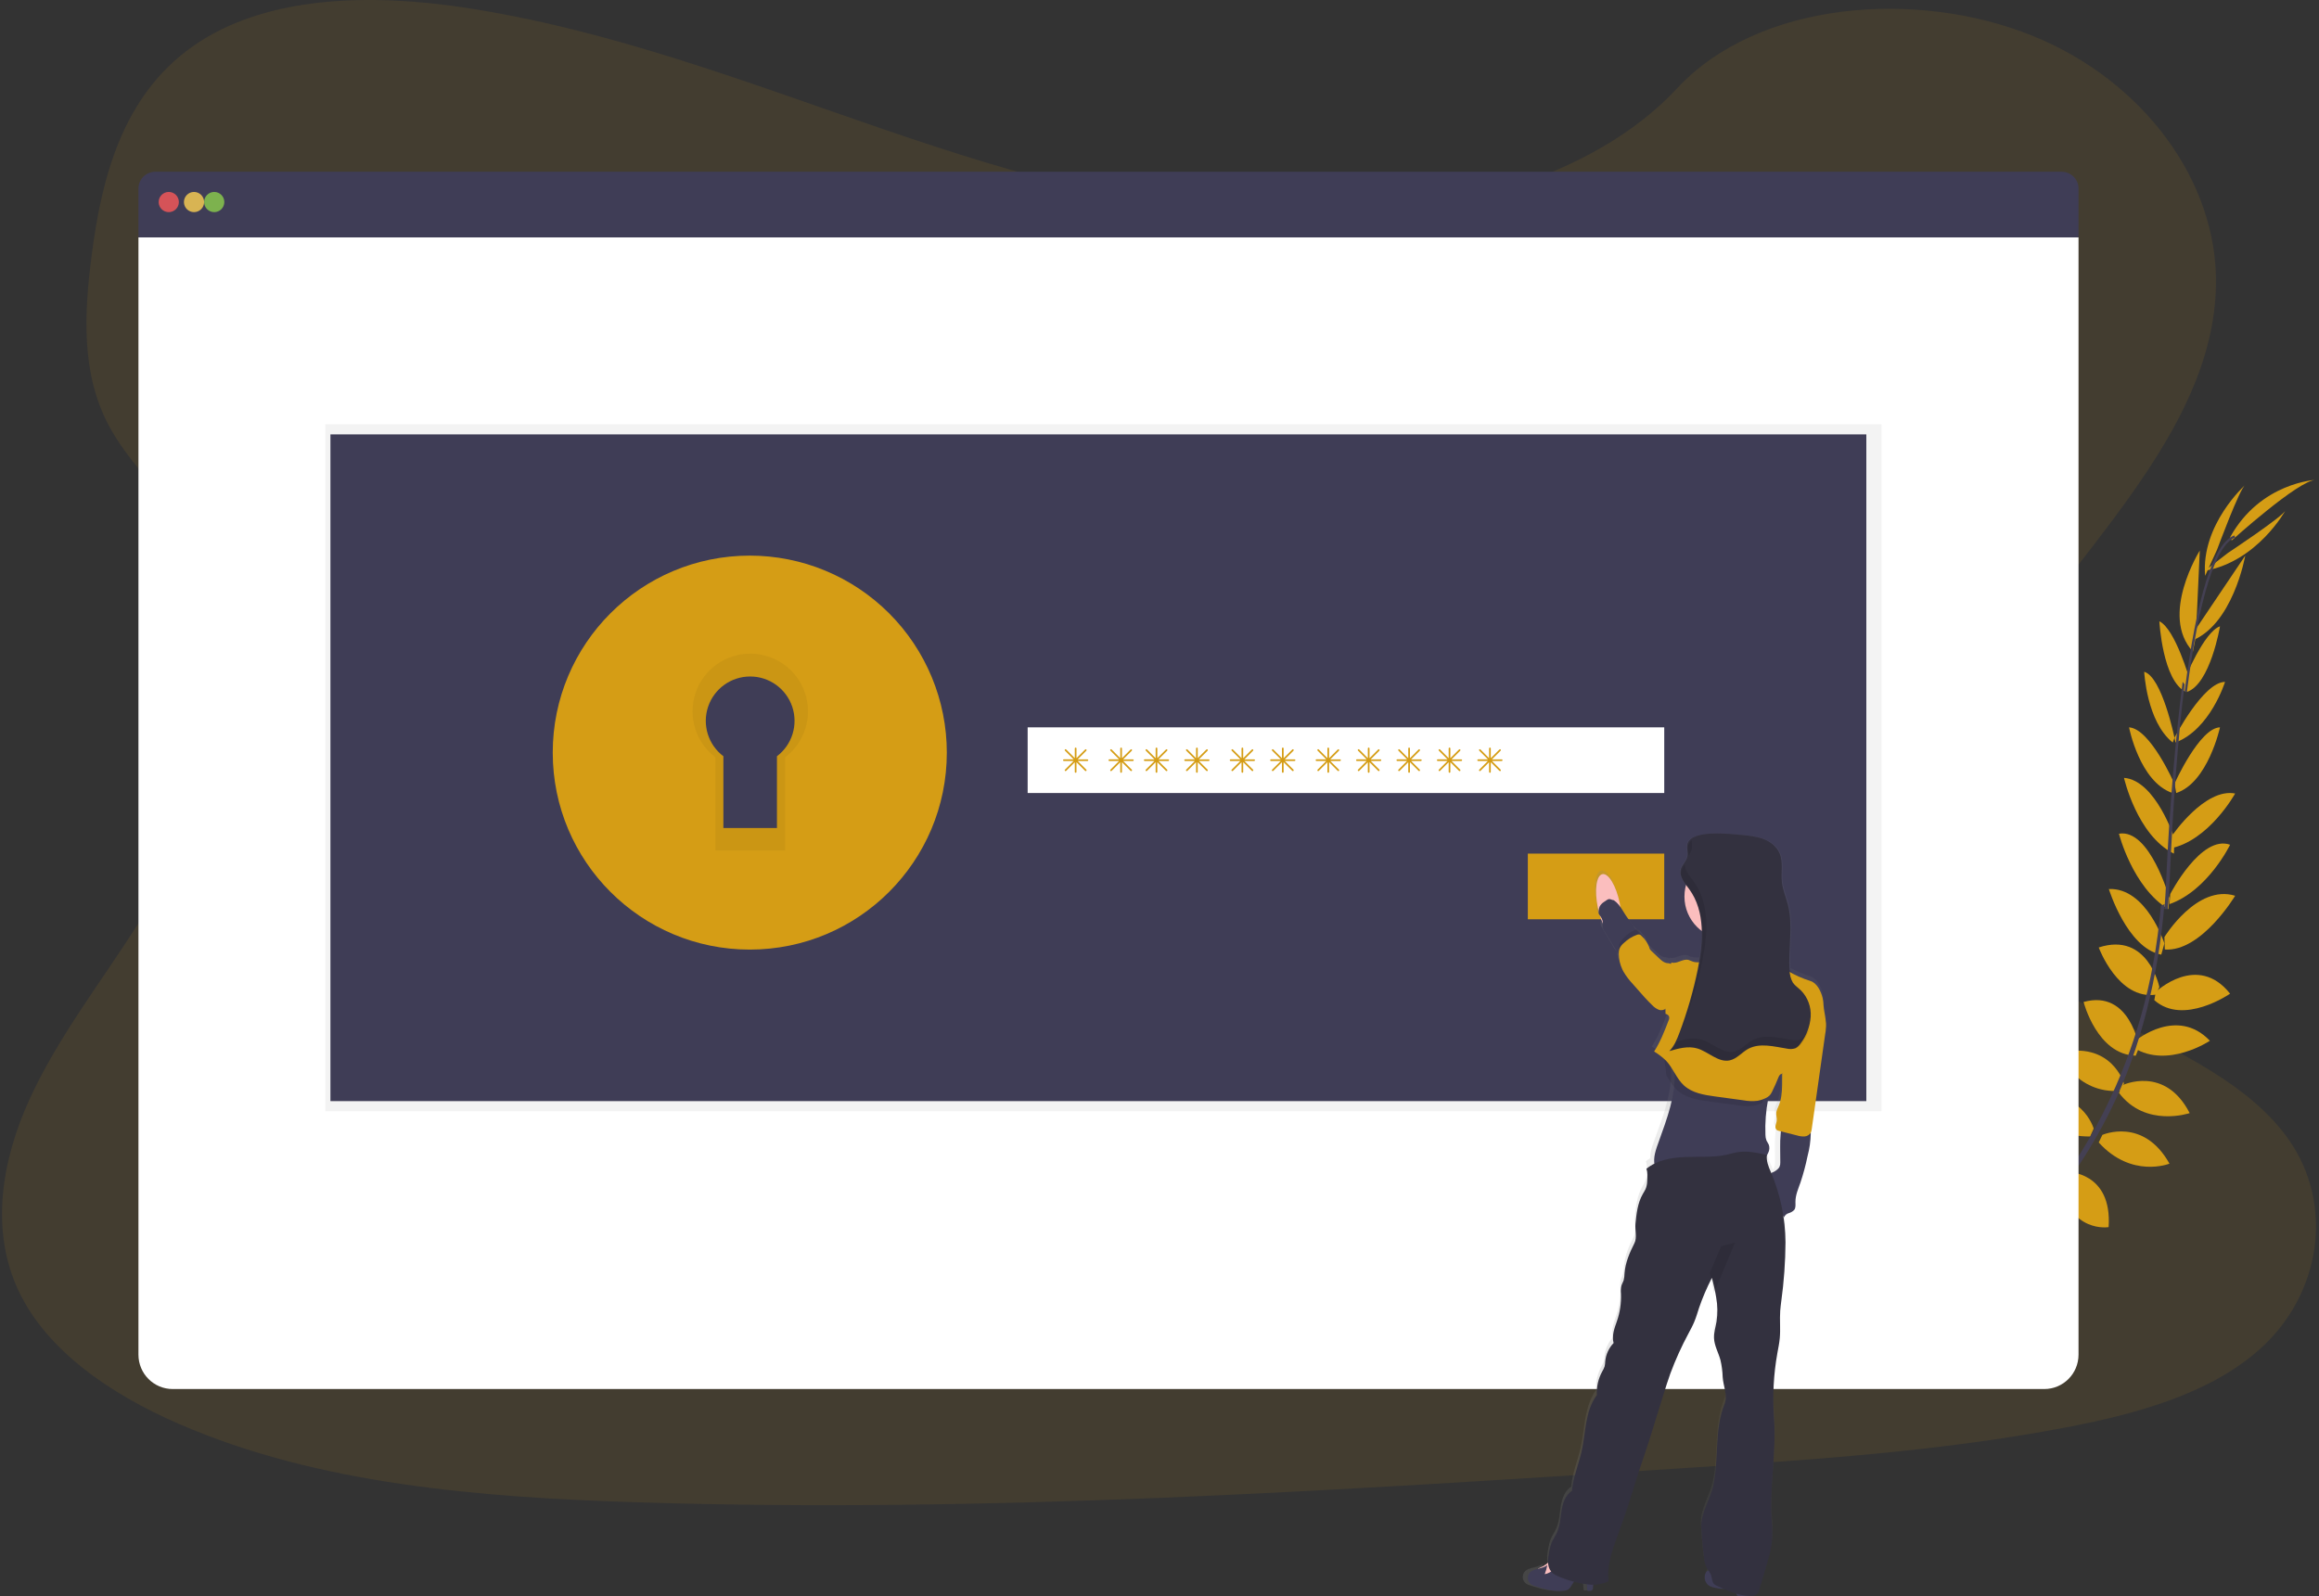 <svg xmlns="http://www.w3.org/2000/svg" width="459" height="316" viewBox="0 0 459 316">
    <rect x="0" y="0" width="459" height="316" fill="#333333" stroke="none"/>
    <defs>
        <linearGradient id="prefix__a" x1=".043%" x2="99.991%" y1="49.996%" y2="49.996%">
            <stop offset="0%" stop-color="gray" stop-opacity=".25"/>
            <stop offset="54%" stop-color="gray" stop-opacity=".12"/>
            <stop offset="100%" stop-color="gray" stop-opacity=".1"/>
        </linearGradient>
    </defs>
    <g fill="none">
        <path fill="#D59D15" d="M259.46 43.131c-29.357.04-57.614-8.298-84.643-17.56C147.79 16.307 120.97 5.935 92.158 1.54c-18.53-2.825-39.6-2.566-54.084 7.692-13.942 9.869-17.98 26.202-19.927 41.291-1.465 11.352-2.14 23.266 3.346 33.65 3.81 7.209 10.329 13.15 14.924 20.02 16.04 23.9 6.394 54.43-9.194 78.884-7.309 11.473-15.87 22.471-21.396 34.602C.3 229.81-1.965 243.566 3.67 255.54c5.584 11.867 18.199 20.48 31.737 26.363 27.491 11.97 59.5 14.535 90.647 15.522 68.95 2.192 138.032-2.278 206.93-6.748 25.496-1.653 51.106-3.317 76.076-8.105 13.864-2.656 28.14-6.599 37.97-15.24 12.478-10.97 15.03-28.88 5.95-41.755-15.226-21.594-55.376-25.666-66.294-49.03-6.02-12.864-.828-27.615 6.818-40.013 16.4-26.603 44.63-50.432 45.106-80.186.326-20.433-14.355-40.367-36.281-49.247-22.983-9.302-54.32-6.91-70.422 10.427-16.557 17.86-46.527 25.575-72.448 25.603z" opacity=".1"/>
        <path fill="#D59D15" d="M389.403 254.039s-5.022-3.747-10-1.082c0 0 1.533 3.336 7.834 3.022l2.166-1.94z"/>
        <path fill="#D59D15" d="M390.072 254s1.684 5.95-2.54 10c0 0-2.54-2.453 0-8.462l2.54-1.538zM396.403 249.186s-.354-4.331-11-2.894c0 0-.05 2.794 3.686 4.117 3.737 1.323 5.45.208 7.314-1.223zM397.362 249s4.267 1.39.462 11c0 0-2.816-.637-3.322-4.462-.505-3.825.993-5.144 2.86-6.538zM403.396 241.111s.654-7.858-10.975-7.053c0 0-.832 7.097 8.924 8.942l2.051-1.889zM409.403 232.847s-1.447-9.039-12-6.346c0 0-.038 7.815 10.278 8.499l1.722-2.153zM414.403 223.43s-2.447-8.497-13-5.956c0 0 2.512 7.644 12.299 7.525l.701-1.569zM420.403 214.505s-2.47-8.597-13-6.025c0 0 3.514 8.168 12.303 7.479l.697-1.454zM423.403 207.323s-1.783-11.5-11-8.955c0 0 2.678 10.463 10.323 10.632l.677-1.677zM427.403 195.414s-2.241-11.024-12-7.835c0 0 3.825 10.42 11.307 9.343l.693-1.508zM428.403 186.791s-3.525-11.084-11-10.785c0 0 3.602 11.706 10.375 12.994l.625-2.209zM429.403 177.842s-3.867-13.85-10-12.783c0 0 2.676 10.587 9.783 14.941l.217-2.158zM430.403 166s-3.752-11.538-10-12c0 0 2.552 11.354 9.876 15l.124-3zM430.403 155.202s-4.782-10.954-9-11.202c0 0 2.078 10.787 8.591 13l.409-1.798zM430.403 146.094s-2.462-12.09-6-13.094c0 0 .483 9.891 5.644 14l.356-.906zM433.403 134.55s-2.847-10.022-6-11.55c0 0 .622 11.817 5.273 14l.727-2.45zM434.625 126.014l.778-17.014s-8.013 12.826-1.357 20l.579-2.986zM438.828 108.811s4.488-12.133 5.575-12.811c0 0-8.801 7.873-7.94 18l2.365-5.189zM403.118 242.025s7.504-1.012 7.28 9.929c0 0-6.78 1.14-8.995-7.91l1.715-2.02z"/>
        <path fill="#D59D15" d="M409.183 232s8.916-.027 8.176 10.944c0 0-7.487 1.317-9.956-8.87l1.78-2.074zM416.12 224.686s8.1-3.6 13.283 5.694c0 0-7.481 2.998-14-4.191l.717-1.503zM420.096 214.845s8.384-4.034 13.307 5.527c0 0-8.735 2.972-14-4.014l.693-1.513zM422.776 205.974s8.136-6.742 14.627.076c0 0-8.31 5.55-15 1.426l.373-1.502zM426.698 196.368s8.23-7.812 14.705.359c0 0-9.235 6.417-15 1.281l.295-1.64zM428.403 185.514s6.43-10.52 14-8.172c0 0-6.672 11.138-13.927 10.642l-.073-2.47zM429.559 177.006s6.086-11.824 11.844-9.765c0 0-4.39 9.089-12 11.759l.156-1.994zM430.025 165.297s6.39-9.343 12.378-8.2c0 0-5.226 9.474-13 10.903l.622-2.703zM430.403 155.125s4.965-11.05 9-11.125c0 0-2.383 10.97-8.665 13l-.335-1.875zM430.403 146.034s5.71-11.01 10-11.034c0 0-2.921 9.415-9.81 12l-.19-.966zM432.403 134.499s3.829-9.43 7-10.499c0 0-1.914 11.494-6.577 13l-.423-2.501z"/>
        <path fill="#D59D15" d="M434.805 124.268L444.403 110s-2.46 14.074-11 17l1.402-2.732zM440.991 109.459s11.012-7.282 11.412-8.459c0 0-5.6 10.199-16 12l4.588-3.541zM441.723 107s13.288-12.012 16.68-12c0 0-10.96.47-17 11.36l.32.64z"/>
        <path fill="#444053" d="M432.403 136.94l.45.06c2.327-18.366 5.72-29.234 9.55-30.565l-.149-.435c-4.062 1.422-7.477 12.124-9.851 30.94zM428.403 179.945l.683.055c.145-1.702.255-3.443.33-5.18.651-15.087 1.66-28.943 2.987-39.33l-.392-.49c-1.331 10.41-2.627 24.682-3.278 39.793-.075 1.725-.185 3.458-.33 5.152zM375.769 263c.117-.051 12.038-5.424 24.412-18.236 7.249-7.504 13.272-16.12 17.845-25.53 5.722-11.755 9.21-26.2 10.377-40.234l-.704.334c-2.628 31.5-16.838 53.023-28.137 64.747-12.253 12.698-24.042 18.016-24.159 18.067l.366.852z"/>
        <path fill="#3F3D56" d="M408.042 34H30.764c-1.856 0-3.361 1.487-3.361 3.322V47h384v-9.678c0-.881-.354-1.726-.984-2.35-.63-.622-1.486-.972-2.377-.972z"/>
        <path fill="#FFF" d="M27.403 47v221.197c0 3.757 3.034 6.803 6.777 6.803h370.446c3.743 0 6.777-3.046 6.777-6.803V47h-384z"/>
        <circle cx="33.403" cy="40" r="2" fill="#FA5959" opacity=".8"/>
        <circle cx="38.403" cy="40" r="2" fill="#FED253" opacity=".8"/>
        <circle cx="42.403" cy="40" r="2" fill="#8CCF4D" opacity=".8"/>
        <path fill="#000" d="M64.403 84H372.403V220H64.403z" opacity=".05"/>
        <path fill="#3F3D56" d="M65.403 86H369.403V218H65.403z"/>
        <path fill="#D59D15" d="M148.403 119c-16.568 0-30 13.431-30 30 0 16.569 13.432 30 30 30 16.569 0 30-13.431 30-30 0-7.956-3.16-15.587-8.787-21.213C163.99 122.16 156.36 119 148.403 119zm5.38 30.72v14.206h-10.605v-14.205c-3.01-2.278-4.227-6.224-3.026-9.802 1.202-3.578 4.555-5.989 8.329-5.989 3.774 0 7.127 2.41 8.329 5.989 1.201 3.578-.017 7.524-3.026 9.802z"/>
        <path fill="#000" d="M148.403 119c-16.568 0-30 13.431-30 30 0 16.569 13.432 30 30 30 16.569 0 30-13.431 30-30 0-7.956-3.16-15.587-8.787-21.213C163.99 122.16 156.36 119 148.403 119zm5.38 30.72v14.206h-10.605v-14.205c-3.01-2.278-4.227-6.224-3.026-9.802 1.202-3.578 4.555-5.989 8.329-5.989 3.774 0 7.127 2.41 8.329 5.989 1.201 3.578-.017 7.524-3.026 9.802z" opacity=".05"/>
        <path fill="#D59D15" d="M148.403 110c-21.54 0-39 17.46-39 39s17.46 39 39 39 39-17.46 39-39c0-10.343-4.109-20.263-11.423-27.577S158.746 110 148.403 110zm6.992 39.938v18.464h-13.787v-18.464c-3.914-2.962-5.499-8.093-3.937-12.746 1.563-4.653 5.922-7.788 10.83-7.788 4.909 0 9.269 3.135 10.83 7.788 1.563 4.653-.022 9.784-3.936 12.746z"/>
        <path fill="#FFF" d="M203.403 144H329.403V157H203.403z"/>
        <path fill="#D59D15" d="M302.403 169H329.403V182H302.403zM215.236 150.338h-1.93l1.717-1.717c.064-.066.064-.17 0-.237-.031-.032-.074-.05-.118-.05-.045 0-.087.018-.119.05l-1.716 1.72v-1.937c0-.092-.075-.167-.167-.167-.091.002-.165.076-.167.167v1.937l-1.713-1.73c-.031-.032-.074-.05-.118-.05-.045 0-.087.018-.119.05-.064.066-.064.171 0 .237l1.717 1.717h-1.933c-.092.002-.165.076-.167.167 0 .092.075.167.167.167h1.933l-1.717 1.72c-.064.066-.064.171 0 .237.067.063.17.063.237 0l1.713-1.72v1.934c0 .092.075.167.167.167.092 0 .167-.075.167-.167v-1.934l1.716 1.72c.067.063.17.063.237 0 .064-.066.064-.17 0-.237l-1.717-1.72h1.93c.092 0 .167-.075.167-.167-.005-.088-.078-.157-.167-.157zM224.236 150.338h-1.93l1.717-1.717c.064-.066.064-.17 0-.237-.031-.032-.074-.05-.118-.05-.045 0-.087.018-.119.05l-1.716 1.72v-1.937c0-.092-.075-.167-.167-.167-.091.002-.165.076-.167.167v1.937l-1.713-1.73c-.031-.032-.074-.05-.118-.05-.045 0-.087.018-.119.05-.064.066-.064.171 0 .237l1.717 1.717h-1.933c-.092.002-.165.076-.167.167 0 .092.075.167.167.167h1.933l-1.717 1.72c-.064.066-.064.171 0 .237.067.063.17.063.237 0l1.713-1.72v1.934c0 .092.075.167.167.167.092 0 .167-.075.167-.167v-1.934l1.716 1.72c.067.063.17.063.237 0 .064-.066.064-.17 0-.237l-1.717-1.72h1.93c.092 0 .167-.075.167-.167-.005-.088-.078-.157-.167-.157zM231.236 150.338h-1.93l1.717-1.717c.064-.066.064-.17 0-.237-.031-.032-.074-.05-.118-.05-.045 0-.087.018-.119.05l-1.716 1.72v-1.937c0-.092-.075-.167-.167-.167-.091.002-.165.076-.167.167v1.937l-1.713-1.73c-.031-.032-.074-.05-.118-.05-.045 0-.087.018-.119.05-.064.066-.064.171 0 .237l1.717 1.717h-1.933c-.092.002-.165.076-.167.167 0 .092.075.167.167.167h1.933l-1.717 1.72c-.064.066-.064.171 0 .237.067.063.17.063.237 0l1.713-1.72v1.934c0 .092.075.167.167.167.092 0 .167-.075.167-.167v-1.934l1.716 1.72c.067.063.17.063.237 0 .064-.066.064-.17 0-.237l-1.717-1.72h1.93c.092 0 .167-.075.167-.167-.005-.088-.078-.157-.167-.157zM239.236 150.338h-1.93l1.717-1.717c.064-.066.064-.17 0-.237-.031-.032-.074-.05-.118-.05-.045 0-.087.018-.119.05l-1.716 1.72v-1.937c0-.092-.075-.167-.167-.167-.091.002-.165.076-.167.167v1.937l-1.713-1.73c-.031-.032-.074-.05-.118-.05-.045 0-.087.018-.119.05-.064.066-.064.171 0 .237l1.717 1.717h-1.933c-.092.002-.165.076-.167.167 0 .092.075.167.167.167h1.933l-1.717 1.72c-.064.066-.064.171 0 .237.067.063.17.063.237 0l1.713-1.72v1.934c0 .092.075.167.167.167.092 0 .167-.075.167-.167v-1.934l1.716 1.72c.067.063.17.063.237 0 .064-.066.064-.17 0-.237l-1.717-1.72h1.93c.092 0 .167-.075.167-.167-.005-.088-.078-.157-.167-.157zM248.236 150.338h-1.93l1.717-1.717c.064-.066.064-.17 0-.237-.031-.032-.074-.05-.118-.05-.045 0-.087.018-.119.05l-1.716 1.72v-1.937c0-.092-.075-.167-.167-.167-.091.002-.165.076-.167.167v1.937l-1.713-1.73c-.031-.032-.074-.05-.118-.05-.045 0-.087.018-.119.05-.064.066-.064.171 0 .237l1.717 1.717h-1.933c-.092.002-.165.076-.167.167 0 .092.075.167.167.167h1.933l-1.717 1.72c-.064.066-.064.171 0 .237.067.063.17.063.237 0l1.713-1.72v1.934c0 .092.075.167.167.167.092 0 .167-.075.167-.167v-1.934l1.716 1.72c.067.063.17.063.237 0 .064-.066.064-.17 0-.237l-1.717-1.72h1.93c.092 0 .167-.075.167-.167-.005-.088-.078-.157-.167-.157zM256.236 150.338h-1.93l1.717-1.717c.064-.066.064-.17 0-.237-.031-.032-.074-.05-.118-.05-.045 0-.087.018-.119.05l-1.716 1.72v-1.937c0-.092-.075-.167-.167-.167-.091.002-.165.076-.167.167v1.937l-1.713-1.73c-.031-.032-.074-.05-.118-.05-.045 0-.087.018-.119.05-.064.066-.064.171 0 .237l1.717 1.717h-1.933c-.092.002-.165.076-.167.167 0 .092.075.167.167.167h1.933l-1.717 1.72c-.064.066-.064.171 0 .237.067.063.17.063.237 0l1.713-1.72v1.934c0 .092.075.167.167.167.092 0 .167-.075.167-.167v-1.934l1.716 1.72c.067.063.17.063.237 0 .064-.066.064-.17 0-.237l-1.717-1.72h1.93c.092 0 .167-.075.167-.167-.005-.088-.078-.157-.167-.157zM265.236 150.338h-1.93l1.717-1.717c.064-.066.064-.17 0-.237-.031-.032-.074-.05-.118-.05-.045 0-.087.018-.119.05l-1.716 1.72v-1.937c0-.092-.075-.167-.167-.167-.091.002-.165.076-.167.167v1.937l-1.713-1.73c-.031-.032-.074-.05-.118-.05-.045 0-.087.018-.119.05-.064.066-.064.171 0 .237l1.717 1.717h-1.933c-.092.002-.165.076-.167.167 0 .092.075.167.167.167h1.933l-1.717 1.72c-.064.066-.064.171 0 .237.067.063.17.063.237 0l1.713-1.72v1.934c0 .092.075.167.167.167.092 0 .167-.075.167-.167v-1.934l1.716 1.72c.067.063.17.063.237 0 .064-.066.064-.17 0-.237l-1.717-1.72h1.93c.092 0 .167-.075.167-.167-.005-.088-.078-.157-.167-.157zM273.236 150.338h-1.93l1.717-1.717c.064-.066.064-.17 0-.237-.031-.032-.074-.05-.118-.05-.045 0-.087.018-.119.05l-1.716 1.72v-1.937c0-.092-.075-.167-.167-.167-.091.002-.165.076-.167.167v1.937l-1.713-1.73c-.031-.032-.074-.05-.118-.05-.045 0-.087.018-.119.05-.064.066-.064.171 0 .237l1.717 1.717h-1.933c-.092.002-.165.076-.167.167 0 .092.075.167.167.167h1.933l-1.717 1.72c-.064.066-.064.171 0 .237.067.063.17.063.237 0l1.713-1.72v1.934c0 .092.075.167.167.167.092 0 .167-.075.167-.167v-1.934l1.716 1.72c.067.063.17.063.237 0 .064-.066.064-.17 0-.237l-1.717-1.72h1.93c.092 0 .167-.075.167-.167-.005-.088-.078-.157-.167-.157zM281.236 150.338h-1.93l1.717-1.717c.064-.066.064-.17 0-.237-.031-.032-.074-.05-.118-.05-.045 0-.087.018-.119.05l-1.716 1.72v-1.937c0-.092-.075-.167-.167-.167-.091.002-.165.076-.167.167v1.937l-1.713-1.73c-.031-.032-.074-.05-.118-.05-.045 0-.087.018-.119.05-.064.066-.064.171 0 .237l1.717 1.717h-1.933c-.092.002-.165.076-.167.167 0 .092.075.167.167.167h1.933l-1.717 1.72c-.064.066-.064.171 0 .237.067.063.17.063.237 0l1.713-1.72v1.934c0 .092.075.167.167.167.092 0 .167-.075.167-.167v-1.934l1.716 1.72c.067.063.17.063.237 0 .064-.066.064-.17 0-.237l-1.717-1.72h1.93c.092 0 .167-.075.167-.167-.005-.088-.078-.157-.167-.157zM289.236 150.338h-1.93l1.717-1.717c.064-.066.064-.17 0-.237-.031-.032-.074-.05-.118-.05-.045 0-.087.018-.119.05l-1.716 1.72v-1.937c0-.092-.075-.167-.167-.167-.091.002-.165.076-.167.167v1.937l-1.713-1.73c-.031-.032-.074-.05-.118-.05-.045 0-.087.018-.119.05-.064.066-.064.171 0 .237l1.717 1.717h-1.933c-.092.002-.165.076-.167.167 0 .092.075.167.167.167h1.933l-1.717 1.72c-.064.066-.064.171 0 .237.067.063.17.063.237 0l1.713-1.72v1.934c0 .092.075.167.167.167.092 0 .167-.075.167-.167v-1.934l1.716 1.72c.067.063.17.063.237 0 .064-.066.064-.17 0-.237l-1.717-1.72h1.93c.092 0 .167-.075.167-.167-.005-.088-.078-.157-.167-.157zM297.236 150.338h-1.93l1.717-1.717c.064-.066.064-.17 0-.237-.031-.032-.074-.05-.118-.05-.045 0-.087.018-.119.05l-1.716 1.72v-1.937c0-.092-.075-.167-.167-.167-.091.002-.165.076-.167.167v1.937l-1.713-1.73c-.031-.032-.074-.05-.118-.05-.045 0-.087.018-.119.05-.064.066-.064.171 0 .237l1.717 1.717h-1.933c-.092.002-.165.076-.167.167 0 .092.075.167.167.167h1.933l-1.717 1.72c-.064.066-.064.171 0 .237.067.063.17.063.237 0l1.713-1.72v1.934c0 .092.075.167.167.167.092 0 .167-.075.167-.167v-1.934l1.716 1.72c.067.063.17.063.237 0 .064-.066.064-.17 0-.237l-1.717-1.72h1.93c.092 0 .167-.075.167-.167-.005-.088-.078-.157-.167-.157z"/>
        <path fill="url(#prefix__a)" d="M360.912 198.007c-.011-.474-.07-.945-.177-1.407-.352-1.326-1.148-2.93-2.457-3.33-1.352-.413-2.657-.965-3.896-1.646-.235-4.204.729-8.506-.322-12.58-.392-1.49-1.038-2.917-1.21-4.442-.216-1.898.301-3.922-.455-5.67-.596-1.38-1.905-2.353-3.312-2.863-1.408-.51-2.924-.647-4.418-.784-1.881-.153-7.972-.875-10.097.807-.146.114-.278.246-.392.393-.046.064-.088.132-.125.203l-.02.032c-.042.082-.078.167-.105.255-.03.096-.052.194-.067.294v.706c.027.353.078.705.078 1.054.005.174-.011.348-.047.518-.13.463-.351.894-.65 1.27l-.07.102c-.044.063-.087.122-.126.185-.04.063-.07.11-.102.164-.032.055-.063.09-.09.142-.038.064-.072.131-.102.2 0 .039-.043.074-.06.113-.048.106-.087.217-.117.33-.091.34-.1.698-.023 1.043.106.44.287.858.537 1.235.098.16.204.318.313.474l.275.373c-.051.364-.079.73-.083 1.098 0 2.488 1.142 4.838 3.097 6.376.155 1.656.138 3.323-.051 4.976-.035.345-.078.694-.125 1.039-.048.345-.083.573-.13.859-.573.082-1.158.038-1.713-.13-.256-.114-.517-.215-.784-.302-1.14-.286-2.304.851-3.433.506 0 .055-.031.106-.051.157-.236-.146-.507-.226-.784-.231-.67-.032-1.215-.518-1.701-.977l-1.493-1.407c-.098-.087-.185-.184-.26-.29-.08-.153-.14-.315-.18-.483-.25-.812-.858-1.459-1.446-2.074-.111-.14-.259-.248-.427-.31-.065-.01-.131-.01-.196 0-.04-.055-.083-.107-.13-.157-.1-.116-.21-.226-.325-.33-.713-.658-.784-1.223-1.403-1.96-.54-.703-1.03-1.443-1.466-2.215-.05-.412-.121-.836-.207-1.263-.198-.978-.485-1.937-.859-2.862l-.784-1.738-.09.09c-.568-.846-1.176-1.309-1.72-1.2-.914.189-1.365 1.961-1.22 4.279l.314 2.353c0 .058.027.117.043.176-.056.279-.085.563-.086.847 0 .33.306.573.466.867.258.398.394.862.392 1.337-.02.168-.07.33-.078.494.021.368.15.722.368 1.02l1.96 3.293.392.69.024.032c.123.24.303.448.525.604.077.824.295 1.63.647 2.38.066.149.14.29.219.431.527.867 1.147 1.673 1.85 2.404l.933 1.047c.921 1.027 1.842 2.058 2.842 3.007.357.381.79.684 1.27.89.478.192 1.022.113 1.426-.207v1.458c.297.019.56.196.688.464.129.267.103.584-.068.826-.824 2.114-1.655 4.247-2.901 6.141.88.521 1.695 1.144 2.43 1.855.477.528.901 1.102 1.266 1.713.035.29.063.577.079.863.29 4.674-1.517 9.313-3.136 13.768-.467 1.262-.976 2.584-.937 3.897-.307.19-.6.4-.878.632.322.839.196 1.588.16 2.486-.01.538-.121 1.07-.324 1.568-.17.346-.36.682-.565 1.008-1.015 1.792-1.238 3.921-1.442 5.968-.122 1.235.356 2.745-.204 3.85-.968 1.899-1.827 3.922-1.96 6.032-.005.474-.065.947-.18 1.407-.122.392-.337.726-.447 1.11-.113.515-.14 1.045-.078 1.569.074 1.88-.205 3.756-.823 5.532-.49 1.4-1.031 2.898-.647 4.337-.946.994-1.53 2.277-1.658 3.643-.01.35-.052.697-.126 1.04-.12.349-.277.684-.47 1-.789 1.437-1.158 3.067-1.066 4.705-1.176 1.596-1.764 3.564-2.113 5.52-.349 1.957-.501 3.95-.948 5.883-.596 2.556-1.674 5.14-1.886 7.76-1.27.811-1.818 2.384-2.061 3.87-.243 1.486-.282 3.047-.906 4.42-.321.713-.784 1.352-1.09 2.081-.214.581-.371 1.181-.47 1.792-.188.957-.352 2.024-.121 2.941-.333.353-.72.648-1.149.875.063-.243.114-.486.157-.733-1.011.917-2.845.596-3.653 1.697-.504.739-.33 1.744.392 2.27.253.155.526.272.811.35 1.96.627 3.975 1.259 5.99.925.238-.025.468-.099.678-.215.262-.193.477-.443.63-.73.302-.478.604-.957.902-1.435.722.216 1.456.387 2.2.514.074.627.128 1.255.156 1.882.392.078.917.102 1.101-.263.056-.138.079-.287.067-.435 0-.278.04-.647.063-1.024h.078c1.196.049 2.386-.192 3.469-.701-.42-3.475.964-6.87 2.163-10.156 1.266-3.459 2.352-6.98 3.446-10.502.784-2.478 1.65-4.878 2.418-7.36.967-3.137 1.938-6.274 2.912-9.41.424-1.38.85-2.746 1.337-4.118 1.023-2.777 2.237-5.48 3.633-8.09.392-.74.784-1.474 1.106-2.242.392-.938.67-1.918.983-2.886.684-1.988 1.506-3.924 2.462-5.796.027-.051.047-.098.074-.145.318 1.298.635 2.615.847 3.921.286 1.601.309 3.238.067 4.847-.189 1.094-.545 2.176-.502 3.286.059 1.533.878 2.925 1.282 4.403.26 1.107.407 2.237.439 3.373.11 1.764 1.066 3.744.392 5.38-2.097 5.18-1.082 11.03-2.278 16.469-.615 2.792-2.5 5.415-2.351 8.27.104 2.026.282 4.046.533 6.062.06.636.226 1.257.49 1.839.156.306.335.6.537.878-.173.067-.318.243-.443.616-.322.98 0 2.196.87 2.745.354.19.737.322 1.133.392.532.151 1.084.228 1.638.227.172-.009.344-.03.513-.062.606.254 1.225.477 1.854.666 0 .161.032.322.051.483.002.17.076.33.204.443.098.045.206.064.314.055h2.128v-.534c.492.052.984-.108 1.352-.439.189-.24.322-.518.392-.816.58-1.968 1.156-3.938 1.729-5.909.686-2.179.971-4.464.842-6.744-.756-7.227.906-14.478.365-21.724-.326-4.356-.102-8.735.666-13.034.177-.973.392-1.96.47-2.93.173-1.827-.039-3.674.09-5.49.044-.634.13-1.266.208-1.897.537-3.918.819-7.868.843-11.823-.012-1.31-.093-2.619-.243-3.92.409-.105.78-.322 1.07-.628.349-.455.259-1.094.255-1.675 0-1.388.584-2.697 1.054-4.007.604-1.807 1.099-3.648 1.482-5.513.405-1.504.626-3.051.658-4.608 0-.157-.007-.314-.023-.47.148-.103.27-.237.36-.392.103-.23.166-.475.189-.726.14-1 .286-2.004.427-3.008.104-.718.208-1.436.31-2.152l1.246-8.702c.106-.756.215-1.51.321-2.262l.326-2.25c.035-.268.074-.534.102-.785.956-1.6.043-3.733-.06-5.553zm-10.399 32.578c-.462-1.098-.893-2.223-.784-3.407h-.043c.103-.365.085-.753-.05-1.106-.122-.287-.334-.53-.463-.816-.14-.35-.211-.722-.212-1.098-.097-2.385.09-4.773.56-7.113l.157-.827c.165-.095.315-.213.447-.35.206-.234.377-.499.506-.784.443-.89.846-1.796 1.219-2.717.121-.298.298-.643.6-.718-.063 2.294.172 4.635-.761 6.706-.177.334-.309.69-.392 1.058-.086.585.157 1.177.07 1.757-.042.302-.172.58-.223.879-.079.297.008.615.228.83.051.037.108.066.168.087-.023.157-.043.318-.059.47-.031.322-.047.624-.066.812-.09.96-.126 1.923-.106 2.886 0 1.04.039 2.079.023 3.137.015.304-.036.608-.149.89-.077.146-.178.279-.297.393-.114-.353-.24-.663-.373-.969z"/>
        <ellipse cx="318.419" cy="179.203" fill="#FBBEBE" rx="2.213" ry="6.269" transform="rotate(-11.58 318.42 179.203)"/>
        <path fill="#3F3D56" d="M337.528 311.56c-.329.881 0 1.983.889 2.462.36.17.747.29 1.149.356.543.136 1.105.204 1.67.202.692-.028 1.356-.27 2.05-.355.079-.018.164-.008.235.028.07.067.103.159.088.249.008.35.037.698.088 1.045.002.154.078.3.209.401.1.041.21.059.32.05h2.17c.05-1.692-.16-3.382-.62-5.024-.03-.126-.085-.246-.16-.355-.185-.18-.427-.303-.693-.355-.53-.196-1.104-.285-1.678-.26-.7.082-1.285.483-1.882.817-.596.334-1.409.63-2.134.459-.724-.17-1.329-.707-1.701.28z"/>
        <path fill="#FBBEBE" d="M306.961 308.833c-.58.66-1.293 1.176-2.084 1.507l-.35.178c-.05.02-.09.055-.119.101-.013.064 0 .131.038.183.6.985 1.742 1.427 2.797 1.081.227-.06.437-.177.614-.34.29-.366.456-.826.472-1.304.115-.494.096-1.013-.057-1.495-.53-1.269-.724-.693-1.31.089z"/>
        <path fill="#3F3D56" d="M315.31 314.249c.013.144-.01.288-.064.422-.18.35-.684.33-1.076.255-.059-1.29-.217-2.575-.472-3.842-.745-.034-1.282.666-1.682 1.293l-1.029 1.617c-.149.278-.358.52-.614.707-.206.112-.431.183-.664.21-1.966.323-3.951-.29-5.848-.898-.28-.074-.547-.187-.795-.335-.703-.511-.873-1.482-.384-2.198.795-1.065 2.58-.761 3.571-1.644-.103.621-.273 1.23-.507 1.815 1.325-.198 2.216-1.4 3.283-2.203.268-.225.591-.377.937-.44.259-.022.52.005.768.079 1.23.307 2.382.868 3.379 1.647.403.316 1.033.76 1.21 1.248.187.582-.012 1.647-.012 2.267z"/>
        <circle cx="341.903" cy="177.5" r="8.5" fill="#FBBEBE"/>
        <path fill="#3F3D56" d="M358.403 224.449c-.031 1.485-.24 2.961-.624 4.396-.365 1.782-.836 3.54-1.411 5.265-.445 1.253-1.001 2.509-.997 3.836 0 .553.09 1.166-.247 1.602-.299.307-.676.524-1.09.628-.419.112-.76.418-.919.824-.35-.528-.613-1.11-.777-1.722-.67-2.066-1.292-4.144-1.867-6.232-.107-.244-.087-.526.053-.752.094-.083.205-.146.324-.185.383-.157.734-.384 1.035-.669.141-.126.258-.278.343-.448.109-.269.159-.559.146-.85 0-.996 0-1.989-.026-2.986-.016-.92.02-1.84.104-2.756 0-.18.034-.47.064-.779.056-.59.168-1.275.485-1.504.475-.32 1.894.109 2.431.184.927.128 1.868.279 2.771.455.132.555.2 1.123.202 1.693zM325.381 186.01c-.317.618-1.08.916-1.667 1.307l-2.011 1.347c-.272.238-.632.359-.996.332-.331-.119-.599-.363-.743-.677.002-.01.002-.02 0-.03l-.416-.682-1.984-3.243c-.22-.29-.35-.637-.37-.998 0-.166.06-.321.076-.488.005-.467-.133-.925-.397-1.315-.159-.29-.476-.53-.468-.855-.015-.428.06-.853.222-1.25.208-.368.507-.679.87-.906.186-.131.376-.255.575-.387.105-.07.222-.122.345-.155.33-.065.655.202.988.213 1.432.937 1.984 2.709 3.111 3.986.635.728.698 1.285 1.417 1.935.115.1.226.209.333.321.142.151.262.32.357.503.131.333.92.724.758 1.041z"/>
        <path fill="#FBBEBE" d="M339.002 185.07c.575 1.258 1.024 2.64.858 4.02-.034.375-.15.737-.337 1.059-.556.882-1.723 1.042-2.74 1.094-.432-.038-.86.106-1.19.399-.279.42-.248.98.074 1.365.327.36.732.634 1.182.799 1.608.73 3.343 1.333 5.09 1.166.81-.08 1.6-.324 2.407-.447.88-.099 1.765-.15 2.65-.152 1.052-.04 2.099-.148 3.146-.256l2.774-.283c.152.002.299-.053.414-.156.204-.247-.058-.61-.313-.798-1.473-1.126-3.347-1.9-4.185-3.594-.386-.798-.506-1.748-.792-2.61-.286-.863-.742-1.642-.92-2.52-.095-.77-.137-1.547-.127-2.324.01-.783-.267-1.541-.773-2.124-.553-.53-1.353-.666-2.102-.698-1.847-.084-3.814.37-5.124 1.716-.352.364-.653.799-1.016 1.126-.363.328-.858.424-.618.855.24.43.71.698.966 1.078.258.409.484.839.676 1.285z"/>
        <path fill="#3F3D56" d="M355.234 196.19c-.49 3.054-1.286 6.047-2.376 8.933-.548 1.303-1.015 2.64-1.397 4.004-.3 1.229-.241 2.545-.517 3.778-.341 1.534-.683 3.072-.959 4.618-.462 2.361-.647 4.77-.55 7.176 0 .379.071.754.209 1.106.128.285.334.53.454.824.182.521.143 1.096-.109 1.586-.199.454-.469.872-.8 1.237-3.617 1.102-7.488.741-11.257.975-3.474.214-6.987.944-10.411.337-.388-1.586.26-3.247.815-4.793 1.611-4.491 3.393-9.17 3.106-13.875-.03-.549-.091-1.096-.183-1.637-.563-3.334.05-6.787 1.033-10.018.61-2.014.582-4.159.442-6.256-.069-.681-.078-1.367-.027-2.05.056-.697.31-1.362.73-1.914 0-.028.035-.056.054-.084.02-.027.171-.023.291 0 .062.027.133.027.195 0l.042-.027c.034-.025.08-.025.113 0 .09.055.14.245.334.281.286.044.575.072.865.083.349.01.695.061 1.033.151h.046c.505.087 1.023.042 1.507-.13.321-.083.632-.205.924-.366.085-.095.62-.182.73-.25.353-.217.275-1.24.349-1.66.04-.422.138-.835.29-1.23.36-.59.982-.96 1.662-.986.669-.017 1.337.044 1.992.182 1.448.21 2.93.174 4.351.515.715.17 1.495.428 2.15.095.18.044.207.203.207.397-.017.184-.054.367-.11.543-.248 1.094.595 2.101 1.371 2.894.328.374.715.689 1.145.932.389.182.777.257 1.165.455.314.172.581.421.776.726.224.35.375.742.443 1.154.083.767.04 1.543-.128 2.295z"/>
        <path fill="#000" d="M354.232 197.072c-.502 3.039-1.32 6.018-2.44 8.89-.562 1.297-1.041 2.628-1.435 3.985-.306 1.223-.247 2.533-.53 3.76-.35 1.527-.701 3.058-.984 4.597-.084.047-.172.09-.26.13-.496.235-1.021.402-1.562.497-.972.117-1.956.085-2.918-.094l-5.69-.754c-2.271-.304-4.691-.67-6.378-2.194-.936-.836-1.55-1.94-2.224-3.006-.031-.547-.094-1.09-.187-1.63-.578-3.318.051-6.755 1.06-9.97.626-2.005.598-4.14.454-6.227-.07-.678-.08-1.36-.027-2.04.057-.694.318-1.356.749-1.906.116-.033.235-.06.355-.078.08-.017.161-.027.243-.032h.116c.134 0 .268.016.398.047.272.086.538.187.798.304h.047c.342.112.701.162 1.06.15.527 0 1.07-.083 1.595-.118.65-.1 1.316.017 1.89.335.37.295.722.613 1.052.951.4.31.848.552 1.328.714 3.432 1.297 7.239 1.217 10.612-.22.324-.183.692-.276 1.065-.27.275.054.536.165.765.324.24.139.474.273.717.395.23.348.385.739.455 1.148.091.772.05 1.554-.124 2.312z" opacity=".1"/>
        <path fill="#D59D15" d="M358.34 194.217c-1.547-.48-3.033-1.142-4.429-1.973-.224-.158-.478-.269-.746-.323-.364-.005-.723.088-1.041.268-3.286 1.438-6.995 1.517-10.338.221-.467-.164-.904-.405-1.294-.714-.323-.337-.665-.655-1.026-.95-1.278-.841-3.046.145-4.475-.395-.254-.115-.513-.217-.777-.304-1.131-.288-2.28.856-3.392.509-.413 1.14-.72 2.32-.913 3.519-.158 1.378-.242 2.763-.253 4.15 0 .832-.038 1.665 0 2.497.277.046.522.208.676.446.104.278.08.589-.062.848-.812 2.119-1.635 4.26-2.867 6.158.868.526 1.674 1.15 2.401 1.862 1.36 1.46 2.028 3.508 3.497 4.857 1.655 1.519 4.013 1.89 6.216 2.19l5.544.753c.939.178 1.899.211 2.848.098.526-.097 1.037-.266 1.519-.5.315-.134.602-.327.847-.569.204-.236.373-.502.5-.789.44-.891.84-1.803 1.209-2.726.128-.327.322-.71.672-.737 2.06-1.886 4.002-3.82 6.06-5.705.828-.696 1.57-1.491 2.211-2.367 1.022-1.535.094-3.708 0-5.562-.01-.475-.07-.947-.174-1.409-.334-1.345-1.12-2.955-2.413-3.353z"/>
        <path fill="#000" d="M325.383 185.753c-.292.672-.992.996-1.532 1.42l-1.848 1.462c-.25.259-.58.39-.915.361-.304-.13-.55-.394-.682-.735v-.302c-.014-.34.025-.68.116-1.004.181-.476.462-.891.817-1.21.687-.75 1.503-1.322 2.396-1.68.139-.063.29-.08.437-.051.057.017.111.044.16.08.131.164.242.347.329.546.146.344.871.769.722 1.113z" opacity=".1"/>
        <path fill="#D59D15" d="M330.068 190.685c-.674-.032-1.226-.53-1.718-1.002l-1.504-1.423c-.1-.087-.188-.187-.262-.299-.08-.157-.142-.324-.182-.497-.319-.817-.819-1.547-1.46-2.134-.112-.145-.262-.254-.433-.315-.161-.03-.328-.014-.48.048-.972.345-1.86.896-2.607 1.617-.386.307-.692.707-.889 1.164-.1.311-.143.639-.127.966.01 1.068.245 2.12.69 3.087.068.15.144.3.223.445.53.891 1.155 1.72 1.865 2.47l.944 1.074c.929 1.06 1.857 2.118 2.865 3.092.361.393.8.704 1.286.914.498.206 1.067.113 1.476-.243.19-.224.333-.485.42-.768.612-1.616 1.19-3.298 1.227-5.04.008-.697-.021-1.395-.088-2.09-.06-.735-.571-1.022-1.246-1.066z"/>
        <path fill="#33313F" d="M353.403 245.926c-.023 3.913-.303 7.82-.838 11.698-.078.626-.164 1.252-.207 1.878-.13 1.817.082 3.642-.09 5.447-.09.976-.294 1.945-.466 2.898-.766 4.253-.99 8.586-.666 12.895.54 7.17-1.116 14.343-.364 21.493.091 1.39.013 2.787-.231 4.159-.14.85-.343 1.69-.607 2.513-.572 1.947-1.146 3.892-1.723 5.835-.068.295-.201.572-.391.809-.404.347-.94.504-1.468.432-2.26-.07-4.386-1.04-6.437-1.984-.236-.093-.455-.224-.646-.39-.427-.439-.392-1.131-.58-1.711-.188-.58-.697-1.124-.986-1.72-.239-.562-.383-1.16-.427-1.77-.261-1.991-.439-3.99-.533-5.998-.149-2.824 1.73-5.423 2.35-8.17 1.174-5.399.18-11.187 2.266-16.31.658-1.619-.297-3.58-.391-5.322-.034-1.124-.18-2.242-.439-3.338-.391-1.462-1.217-2.84-1.276-4.356-.043-1.097.313-2.167.497-3.249.244-1.591.222-3.212-.066-4.796-.208-1.307-.525-2.614-.842-3.89l-.07.144c-.955 1.852-1.775 3.77-2.456 5.738-.313.953-.587 1.925-.978 2.851-.321.778-.717 1.49-1.104 2.221-1.39 2.58-2.6 5.25-3.622 7.994-.486 1.346-.912 2.723-1.335 4.073l-2.902 9.336c-.783 2.455-1.64 4.828-2.408 7.279-1.084 3.5-2.169 6.97-3.43 10.394-1.174 3.248-2.572 6.613-2.153 10.044-1.08.505-2.265.743-3.457.697-2.018-.178-3.998-.655-5.873-1.416-.748-.277-1.523-.588-2.028-1.198-.87-1.055-.654-2.599-.392-3.941.1-.605.256-1.2.47-1.774.298-.716.783-1.35 1.089-2.058.614-1.357.653-2.894.896-4.368.243-1.475.783-3.03 2.052-3.832.215-2.59 1.288-5.147 1.88-7.68.446-1.917.594-3.89.947-5.834.352-1.945.92-3.89 2.102-5.466-.093-1.624.276-3.242 1.065-4.668.19-.313.347-.646.466-.992.073-.338.115-.682.125-1.027.13-1.352.712-2.621 1.653-3.606-.392-1.42.152-2.902.642-4.28.616-1.756.895-3.613.822-5.473-.06-.519-.036-1.044.074-1.556.11-.389.325-.72.45-1.093.112-.457.171-.926.177-1.396.153-2.105 1.01-4.089 1.958-5.968.563-1.097.086-2.587.203-3.808.204-2.03.427-4.131 1.441-5.901.188-.335.392-.654.56-1 .204-.494.314-1.022.325-1.556.035-.89.16-1.63-.16-2.459 2.094-1.73 4.952-2.217 7.677-2.334 2.725-.116 5.482.129 8.148-.447.783-.175 1.566-.416 2.392-.533 1.876-.272 3.779.152 5.63.572-.129 1.167.302 2.287.784 3.373 1.88 4.396 2.866 9.118 2.901 13.895z"/>
        <path fill="#000" d="M343.403 246l-4.157 10c-.192-1.3-.485-2.6-.778-3.87l-.065.143v-.209l2.265-5.329 2.735-.735zM358.403 224.535c-.251.269-.55.43-.864.461-.48.025-.959-.069-1.416-.277l-3.41-1.221c-.106-.038-.21-.09-.31-.158.057-.852.17-1.84.492-2.171.482-.462 1.92.157 2.466.266.94.184 1.894.402 2.811.657.142.799.22 1.618.231 2.443z" opacity=".1"/>
        <path fill="#D59D15" d="M361.093 201.281c.076.333.183.662.247 1 .106.826.078 1.666-.084 2.483l-.326 2.296-.326 2.307-1.26 8.88-.31 2.2-.437 3.07c-.02.255-.085.505-.19.738-.265.443-.732.722-1.244.743-.504.016-1.006-.053-1.487-.205l-3.576-.907c-.157-.028-.306-.09-.437-.18-.223-.22-.31-.544-.23-.847.05-.305.182-.59.226-.895.087-.594-.16-1.204-.072-1.794.086-.376.22-.738.397-1.08 1.193-2.66.501-5.766.907-8.655.364-2.274 1.316-4.411 2.758-6.196.89-1.127 1.912-2.14 3.044-3.018.445-.35 1.152-1.068 1.713-1.204.719-.153.568.758.687 1.264z"/>
        <path fill="#33313F" d="M334.019 167.007c-.256.83.143 1.744-.039 2.59-.197.934-1.058 1.582-1.302 2.52-.388 1.427.798 2.728 1.667 3.914 3.216 4.406 2.794 10.504 1.693 15.878-.885 4.311-2.11 8.543-3.662 12.654-.485 1.277-1.02 2.574-1.973 3.531 1.783-.522 3.678-1.048 5.465-.542 2.263.641 4.216 2.883 6.51 2.373 1.38-.312 2.35-1.562 3.59-2.254 2.325-1.277 5.127-.474 7.72-.063.558.134 1.143.104 1.686-.087.414-.228.766-.558 1.023-.961 1.157-1.515 1.85-3.344 1.992-5.26.124-1.928-.569-3.82-1.903-5.192-.55-.53-1.21-.957-1.632-1.581-.41-.73-.63-1.555-.64-2.397-.305-4.35.733-8.79-.336-12.998-.388-1.499-1.02-2.934-1.19-4.469-.213-1.91.294-3.954-.45-5.702-.585-1.388-1.876-2.373-3.267-2.879-1.391-.506-2.88-.648-4.356-.79-2.124-.183-9.708-1.112-10.596 1.715z"/>
        <g fill="#000" opacity=".1">
            <path d="M5.79 26c-.884 4.265-2.106 8.452-3.655 12.52.268-.539.494-1.104.708-1.666 1.559-4.083 2.788-8.288 3.675-12.572C7.626 18.94 8.05 12.89 4.822 8.51 4.044 7.464 3.045 6.333 3.08 5.107c-.287.37-.511.788-.661 1.234-.389 1.418.801 2.71 1.672 3.889C7.32 14.602 6.895 20.66 5.791 26zM3.772 3.438c.312-.392.545-.842.685-1.324C4.517 1.53 4.5.94 4.41.36c-.3.228-.524.542-.646.9-.229.695.035 1.45.008 2.176zM26.95 38.826c-.257.4-.61.726-1.027.95-.543.195-1.131.225-1.691.087-2.602-.393-5.445-1.202-7.747.067-1.248.684-2.217 1.925-3.605 2.24-2.298.518-4.258-1.71-6.53-2.358-1.61-.452-3.305-.078-4.927.393-.322.694-.757 1.329-1.287 1.878 1.789-.519 3.69-1.041 5.483-.538 2.272.636 4.232 2.864 6.534 2.357 1.384-.31 2.356-1.552 3.6-2.24 2.334-1.268 5.146-.47 7.748-.062.56.133 1.147.103 1.691-.087.416-.226.77-.554 1.027-.954.705-.94 1.249-1.991 1.61-3.112-.26.48-.554.941-.879 1.38z" transform="translate(330.403 166)"/>
        </g>
    </g>
</svg>
